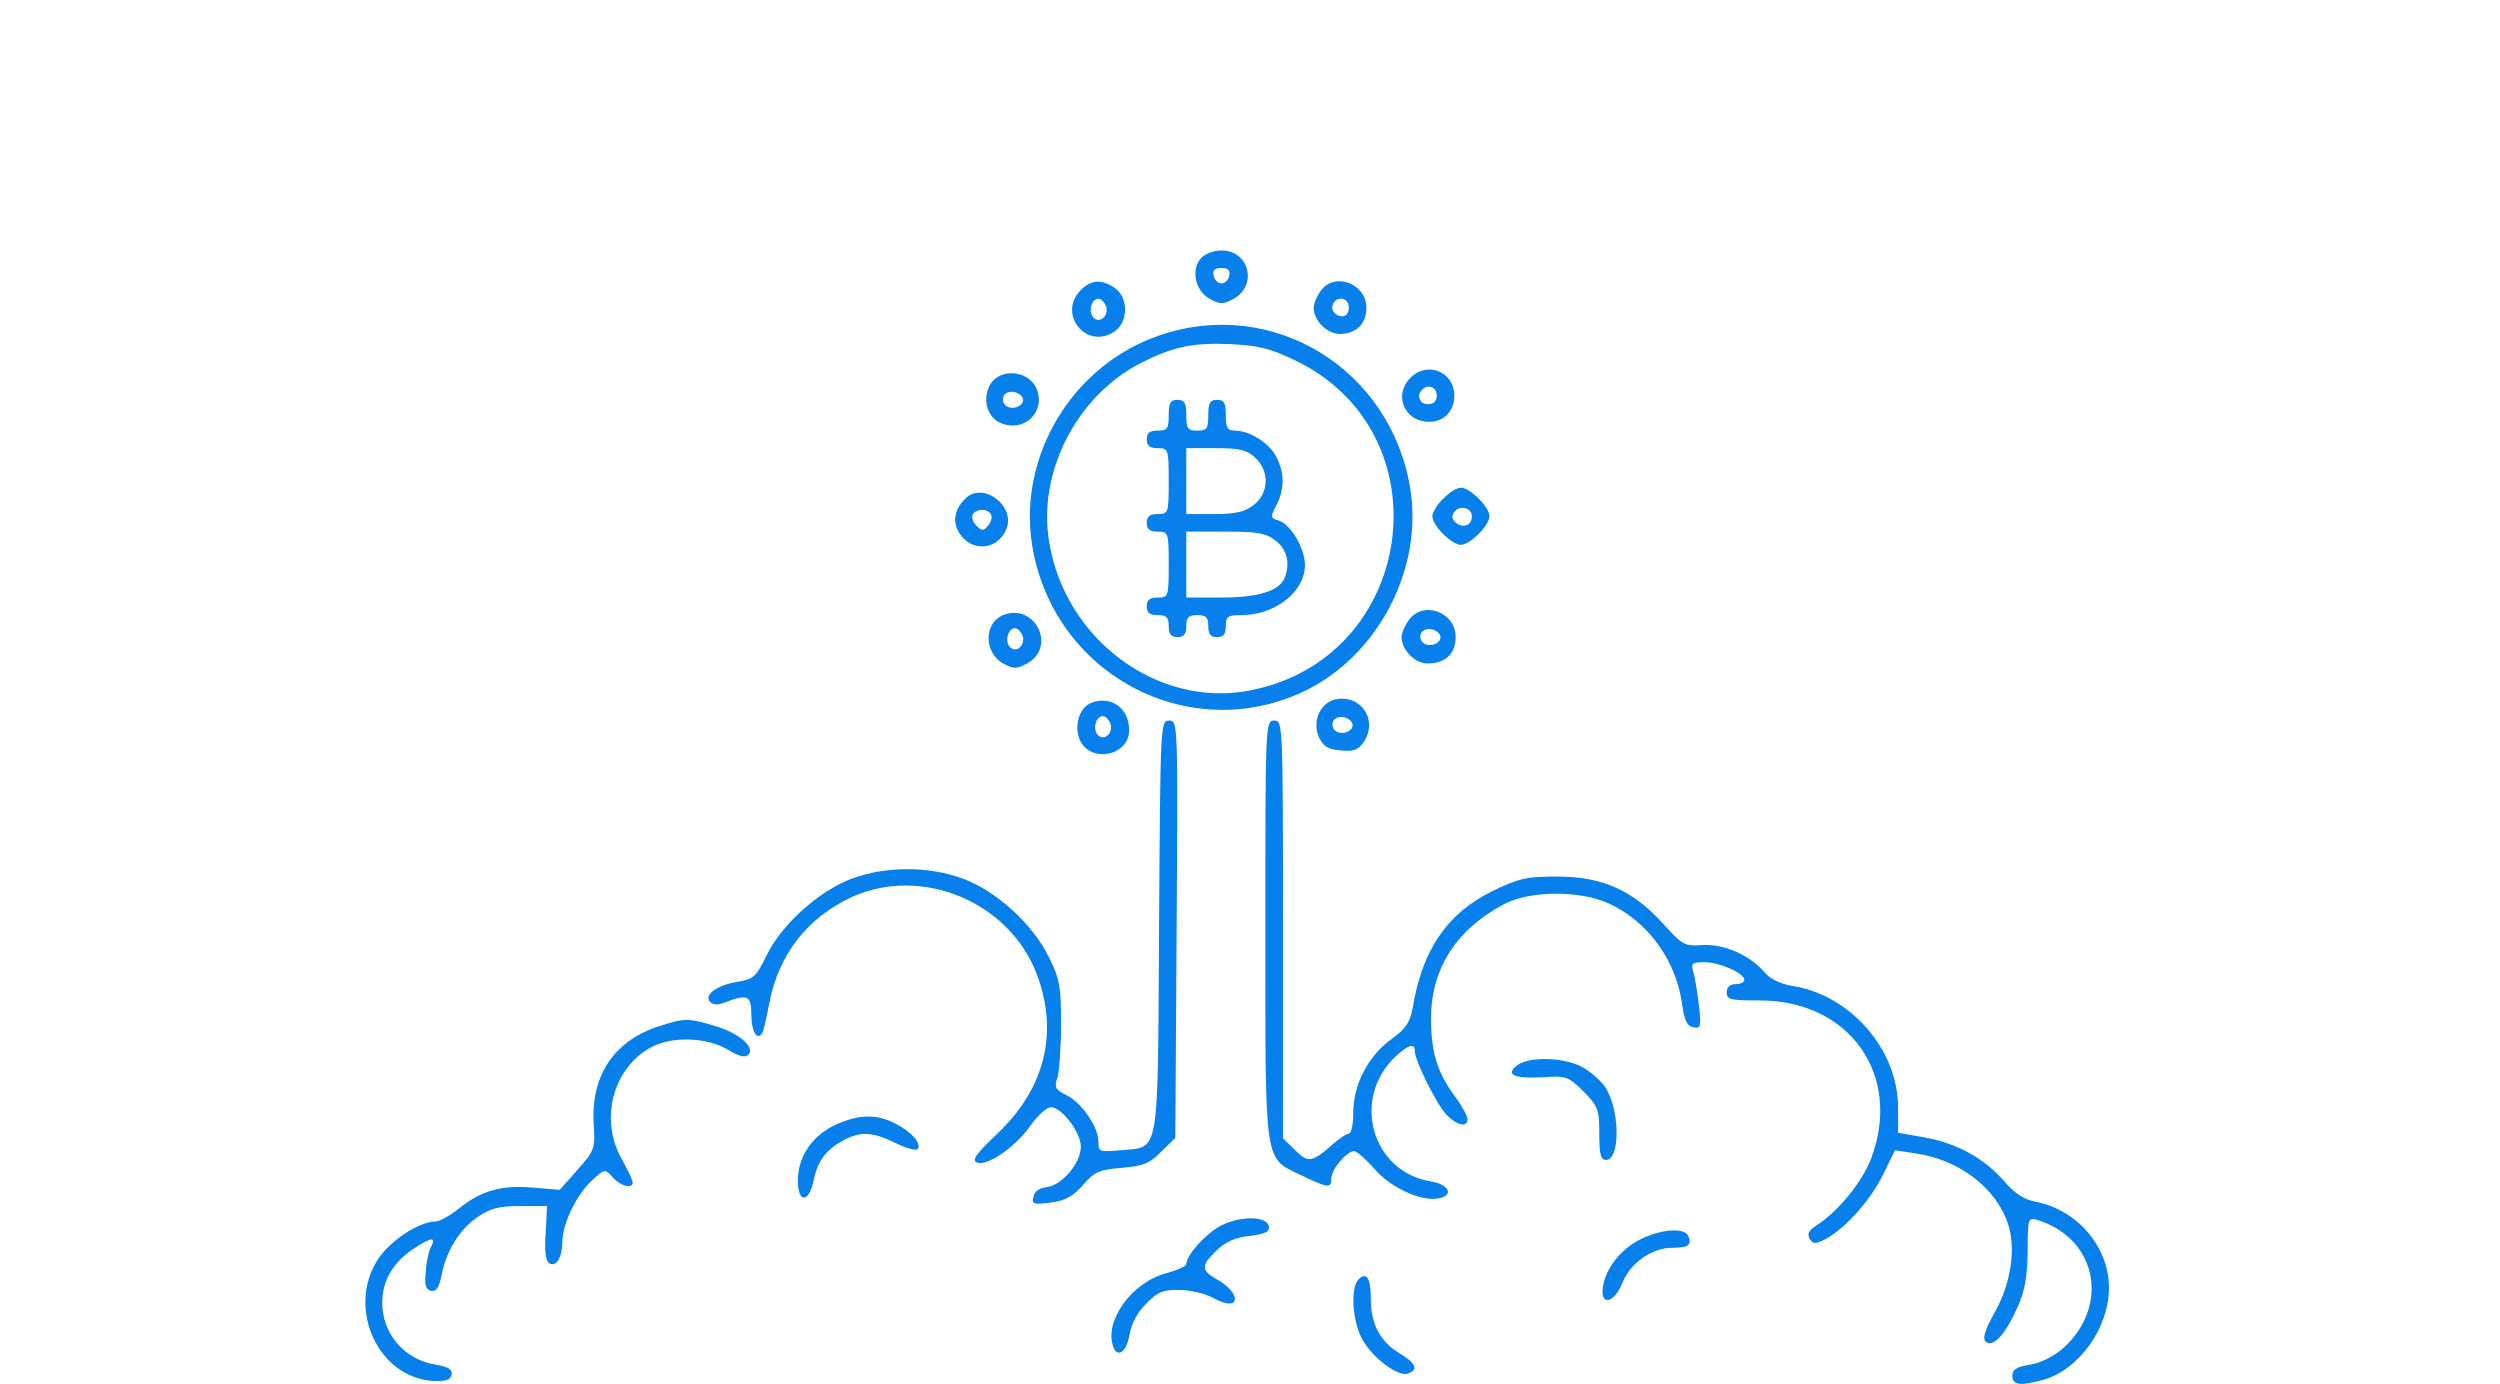 <?xml version="1.0" standalone="no"?>
<!DOCTYPE svg PUBLIC "-//W3C//DTD SVG 20010904//EN"
 "http://www.w3.org/TR/2001/REC-SVG-20010904/DTD/svg10.dtd">
<svg version="1.0" xmlns="http://www.w3.org/2000/svg"
 width="569pt" height="315pt" viewBox="0 0 569 315"
 preserveAspectRatio="xMidYMid meet">

<g transform="translate(0,315) scale(0.1,-0.1)"
fill="#0780EB" stroke="none">
<path d="M2735 2564 c-25 -25 -16 -75 18 -94 24 -13 30 -13 55 0 55 31 35 110
-28 110 -16 0 -36 -7 -45 -16z m63 -41 c-2 -10 -10 -18 -18 -18 -8 0 -16 8
-18 18 -2 12 3 17 18 17 15 0 20 -5 18 -17z"/>
<path d="M2460 2490 c-54 -54 12 -137 76 -95 32 21 33 77 2 99 -30 21 -54 20
-78 -4z m57 -36 c8 -21 -13 -42 -28 -27 -13 13 -5 43 11 43 6 0 13 -7 17 -16z"/>
<path d="M3006 2488 c-9 -12 -16 -29 -16 -38 0 -30 30 -60 60 -60 36 0 60 23
60 59 0 56 -73 83 -104 39z m64 -38 c0 -11 -6 -20 -14 -20 -18 0 -29 16 -21
30 11 18 35 11 35 -10z"/>
<path d="M2640 2387 c-198 -67 -323 -273 -291 -477 47 -293 354 -458 618 -334
168 80 272 277 243 461 -44 273 -312 438 -570 350z m303 -55 c352 -164 282
-683 -101 -754 -208 -39 -418 117 -454 338 -27 158 62 332 207 407 73 37 117
47 200 44 66 -3 94 -9 148 -35z"/>
<path d="M2660 2205 c0 -31 -3 -35 -25 -35 -18 0 -25 -5 -25 -20 0 -15 7 -20
25 -20 24 0 25 -2 25 -75 0 -73 -1 -75 -25 -75 -18 0 -25 -5 -25 -20 0 -15 7
-20 25 -20 24 0 25 -2 25 -75 0 -73 -1 -75 -25 -75 -18 0 -25 -5 -25 -20 0
-15 7 -20 25 -20 20 0 25 -5 25 -25 0 -18 5 -25 20 -25 15 0 20 7 20 25 0 20
5 25 25 25 20 0 25 -5 25 -25 0 -18 5 -25 20 -25 15 0 20 7 20 25 0 22 4 25
35 25 77 0 145 53 145 114 0 38 -32 92 -59 101 -20 6 -20 8 -6 35 19 37 19 73
0 110 -16 32 -61 60 -95 60 -16 0 -20 6 -20 35 0 28 -4 35 -20 35 -16 0 -20
-7 -20 -35 0 -31 -3 -35 -25 -35 -22 0 -25 4 -25 35 0 28 -4 35 -20 35 -16 0
-20 -7 -20 -35z m197 -97 c33 -30 31 -80 -3 -107 -21 -16 -41 -21 -90 -21
l-64 0 0 75 0 75 67 0 c55 0 71 -4 90 -22z m47 -189 c25 -20 33 -50 20 -84
-12 -30 -60 -45 -144 -45 l-80 0 0 75 0 75 89 0 c74 0 92 -3 115 -21z"/>
<path d="M3210 2290 c-39 -39 -14 -100 43 -100 33 0 57 24 57 59 0 55 -61 80
-100 41z m60 -40 c0 -13 -7 -20 -20 -20 -19 0 -27 20 -13 33 13 14 33 6 33
-13z"/>
<path d="M2255 2277 c-20 -32 -10 -75 21 -89 55 -25 107 26 82 80 -19 39 -80
44 -103 9z m73 -34 c5 -17 -26 -29 -40 -15 -6 6 -7 15 -3 22 9 14 37 9 43 -7z"/>
<path d="M3285 2015 c-14 -13 -25 -31 -25 -40 0 -21 44 -65 65 -65 21 0 65 44
65 65 0 21 -44 65 -65 65 -9 0 -27 -11 -40 -25z m65 -40 c0 -21 -19 -28 -36
-15 -10 9 -11 16 -3 26 12 15 39 8 39 -11z"/>
<path d="M2197 2015 c-25 -24 -30 -54 -13 -79 28 -44 88 -38 107 11 20 53 -55
108 -94 68z m58 -35 c4 -6 1 -18 -6 -26 -11 -13 -14 -13 -27 0 -8 8 -11 19 -8
25 9 14 33 14 41 1z"/>
<path d="M2283 1750 c-44 -18 -44 -85 0 -110 24 -13 30 -13 55 0 68 38 17 139
-55 110z m44 -46 c8 -21 -13 -42 -28 -27 -13 13 -5 43 11 43 6 0 13 -7 17 -16z"/>
<path d="M3206 1738 c-9 -12 -16 -29 -16 -38 0 -29 30 -60 59 -60 41 0 64 22
64 60 0 58 -75 84 -107 38z m72 -35 c5 -17 -26 -29 -40 -15 -6 6 -7 15 -3 22
9 14 37 9 43 -7z"/>
<path d="M2483 1550 c-27 -11 -39 -53 -25 -85 25 -53 112 -35 112 23 0 51 -42
80 -87 62z m44 -46 c8 -21 -13 -42 -28 -27 -13 13 -5 43 11 43 6 0 13 -7 17
-16z"/>
<path d="M3024 1552 c-26 -17 -35 -51 -22 -80 10 -21 21 -28 50 -30 30 -3 40
1 53 21 28 44 0 97 -52 97 -10 0 -23 -4 -29 -8z m54 -49 c5 -17 -26 -29 -40
-15 -6 6 -7 15 -3 22 9 14 37 9 43 -7z"/>
<path d="M2638 1040 c-3 -532 2 -499 -87 -508 -49 -4 -51 -4 -51 20 0 33 -39
90 -74 106 -24 12 -27 17 -19 40 4 15 8 70 8 122 0 84 -3 102 -28 152 -36 74
-119 150 -195 178 -77 29 -177 29 -254 0 -74 -28 -159 -104 -193 -174 -23 -48
-30 -54 -63 -60 -48 -7 -81 -30 -66 -46 8 -8 19 -8 38 0 48 18 56 13 56 -29 0
-39 13 -61 25 -42 3 6 10 36 16 68 21 110 86 194 187 241 160 73 360 -11 422
-176 50 -133 18 -261 -92 -364 -48 -46 -57 -59 -44 -64 23 -9 88 36 122 85 16
22 36 41 46 41 24 0 68 -57 68 -90 0 -37 -43 -88 -78 -92 -17 -2 -28 -10 -30
-22 -4 -17 1 -18 39 -13 34 4 51 14 74 40 26 30 37 35 88 39 49 4 64 10 90 37
l32 31 3 475 c3 470 3 475 -17 475 -20 0 -20 -7 -23 -470z"/>
<path d="M2880 1035 c0 -543 -4 -519 82 -560 62 -30 68 -30 68 -7 0 20 35 62
52 62 6 0 26 -18 45 -39 35 -42 104 -75 144 -69 39 5 29 32 -14 39 -136 22
-182 190 -80 285 29 27 43 30 43 12 0 -22 50 -122 72 -145 24 -25 48 -30 48
-10 0 7 -12 29 -26 48 -41 55 -56 99 -57 174 -2 117 55 208 166 267 58 31 172
32 238 2 89 -41 152 -127 167 -226 5 -40 12 -54 26 -56 17 -4 18 1 13 49 -4
30 -9 64 -13 77 -6 19 -3 22 25 22 35 0 91 -25 91 -40 0 -6 -9 -10 -20 -10
-13 0 -20 -7 -20 -19 0 -16 8 -18 73 -18 206 1 327 -169 256 -359 -20 -54 -76
-122 -126 -154 -17 -11 -20 -19 -14 -30 8 -12 13 -12 36 0 45 24 103 89 131
147 l27 55 46 -7 c100 -14 184 -79 211 -160 19 -57 7 -136 -30 -202 -22 -39
-28 -59 -21 -66 16 -16 45 15 72 76 18 39 23 71 24 129 0 73 1 77 20 72 138
-41 169 -197 59 -294 -20 -17 -51 -33 -74 -36 -30 -5 -40 -11 -40 -25 0 -22
18 -24 72 -9 80 23 148 118 148 209 0 93 -72 178 -168 196 -25 5 -47 19 -70
46 -46 53 -108 87 -181 100 l-61 11 0 57 c0 132 -108 256 -240 277 -27 4 -51
16 -64 31 -33 39 -92 65 -141 62 -41 -3 -46 0 -90 49 -68 75 -138 107 -240
107 -71 0 -88 -4 -148 -33 -104 -51 -160 -134 -182 -267 -6 -32 -15 -46 -48
-70 -53 -38 -87 -104 -87 -167 0 -26 -4 -48 -10 -48 -5 0 -25 -13 -43 -30 -42
-36 -51 -37 -82 -5 l-25 24 0 476 c0 468 0 475 -20 475 -20 0 -20 -7 -20 -475z"/>
<path d="M1502 815 c-102 -32 -156 -110 -151 -218 4 -62 3 -65 -37 -110 l-40
-45 -61 5 c-71 6 -117 -6 -169 -48 -20 -16 -44 -29 -52 -29 -38 0 -105 -44
-133 -88 -70 -111 2 -267 126 -275 29 -1 40 2 43 14 2 12 -7 18 -36 23 -71 11
-122 70 -122 141 0 49 23 89 67 120 44 29 57 32 44 7 -5 -9 -11 -35 -12 -57
-3 -30 0 -40 12 -43 12 -2 18 7 24 35 10 55 41 105 82 133 29 20 49 25 97 25
l61 0 -3 -61 c-3 -41 0 -64 8 -69 16 -10 30 13 30 50 1 41 31 104 67 138 29
27 30 27 48 7 18 -20 45 -27 45 -11 0 5 -12 30 -26 55 -50 90 -18 207 69 253
47 25 125 22 172 -5 26 -16 41 -20 48 -13 17 17 -21 50 -76 66 -60 18 -69 18
-125 0z"/>
<path d="M3454 726 c-29 -22 -9 -31 56 -28 55 4 59 2 94 -32 33 -34 36 -41 36
-96 0 -46 3 -60 15 -60 34 0 32 118 -3 168 -12 16 -37 37 -56 46 -42 20 -116
21 -142 2z"/>
<path d="M1904 591 c-54 -24 -87 -72 -88 -125 -1 -55 25 -56 36 -2 9 45 30 71
70 92 37 19 64 18 115 -7 24 -12 47 -18 51 -15 11 12 -13 40 -49 58 -43 23
-83 22 -135 -1z"/>
<path d="M2778 360 c-34 -18 -78 -67 -78 -87 0 -5 -21 -14 -46 -21 -79 -21
-142 -110 -120 -168 10 -26 31 -10 37 30 4 23 18 50 38 69 26 27 39 32 76 31
25 0 61 -9 80 -20 57 -31 63 11 5 44 -37 21 -37 31 -1 66 21 20 43 30 76 33
35 5 45 9 43 22 -5 24 -66 24 -110 1z"/>
<path d="M3733 329 c-44 -22 -79 -66 -85 -109 -6 -43 26 -36 44 9 18 46 67 81
114 81 36 0 45 6 37 26 -8 21 -62 17 -110 -7z"/>
<path d="M3092 238 c-19 -19 -14 -97 9 -137 23 -42 82 -86 104 -77 24 9 18 23
-20 46 -45 28 -65 67 -65 124 0 48 -10 62 -28 44z"/>
</g>
</svg>
